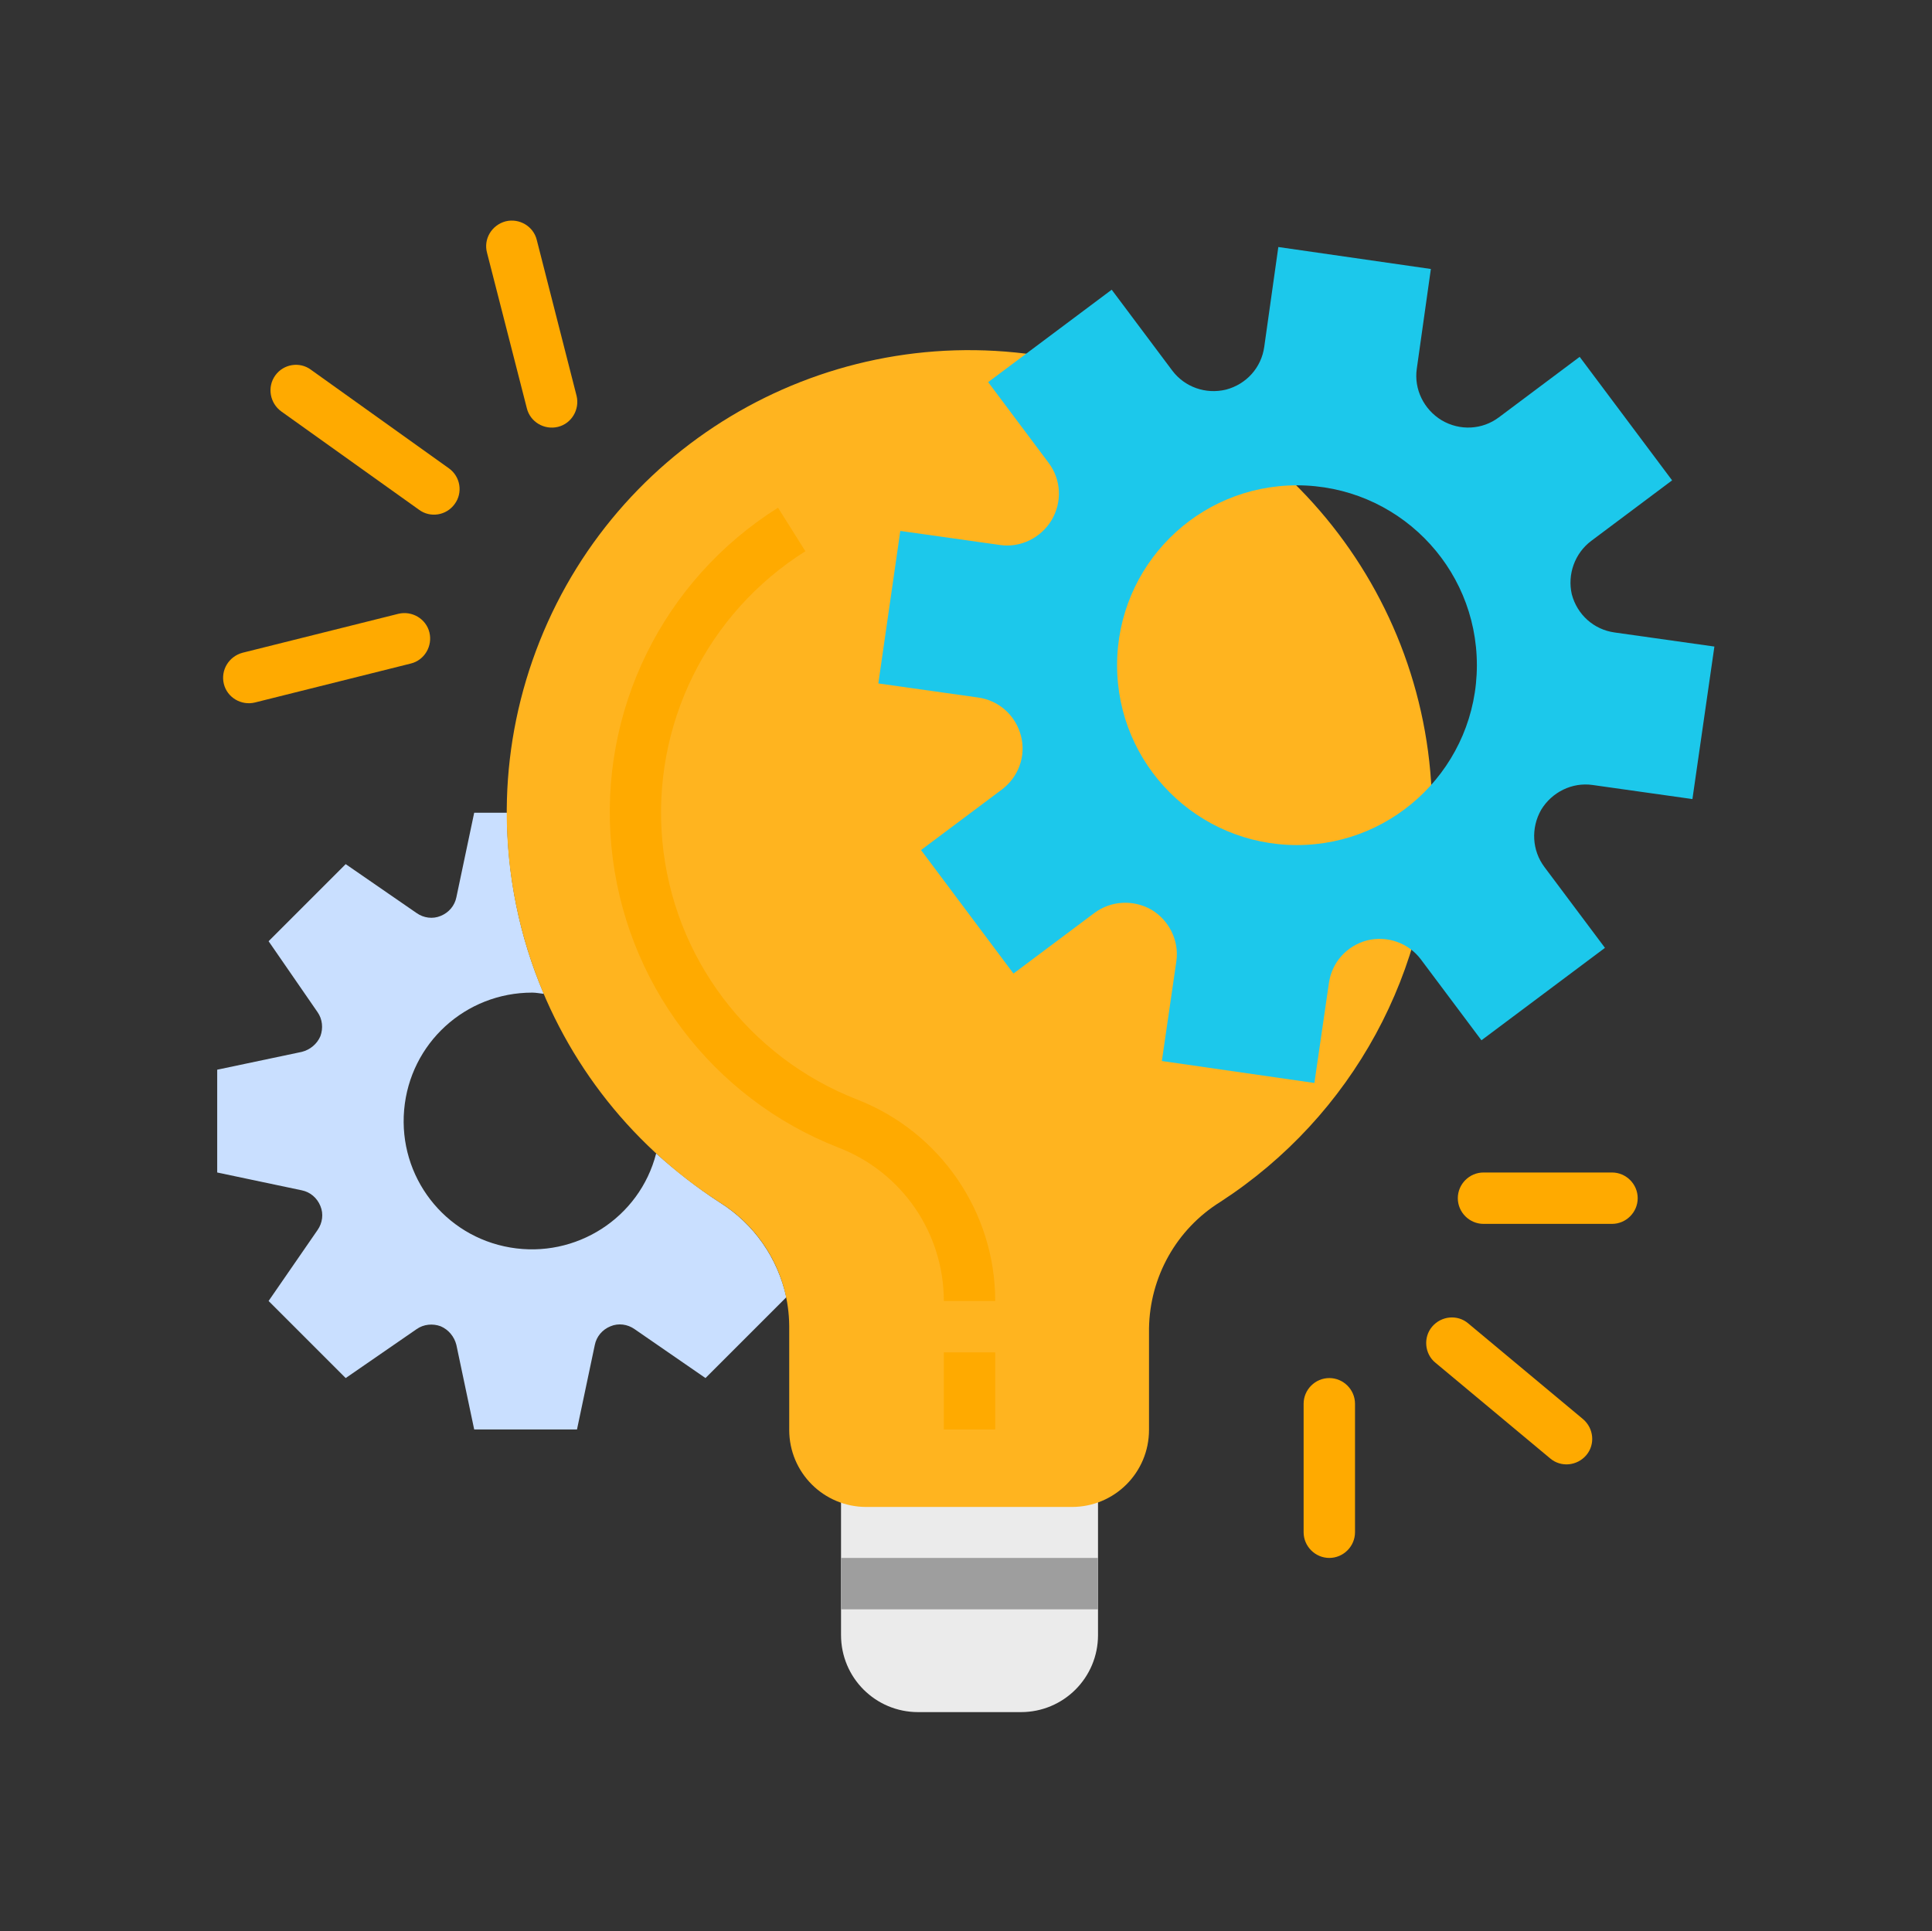 <svg enable-background="new 0 0 466.1 466" viewBox="0 0 466.1 466" xmlns="http://www.w3.org/2000/svg"><rect x="0" y="0" width="466.1" height="466" fill="#333333" stroke="none"/><path d="m202.9 394.5c0 10.3 8.3 18.6 18.6 18.6h24.8c10.3 0 18.6-8.3 18.6-18.6v-37.2h-62z" fill="#ebebeb"/><path d="m173.6 290.1c-5.4-3.5-10.5-7.5-15.3-11.8-4 15.6-19.4 25.4-35.2 22.7-15.9-2.7-27-17.1-25.6-33.2s14.8-28.3 30.9-28.3c.9 0 1.9.2 2.8.3-5.9-13.8-8.9-28.7-8.9-43.7h-7.9l-4.3 20.4c-.4 2-1.8 3.7-3.8 4.5-1.9.8-4.1.5-5.8-.7l-17.1-11.8-18.6 18.6 11.8 17.1c1.2 1.7 1.4 3.9.7 5.8-.8 1.9-2.5 3.3-4.5 3.8l-20.4 4.3v24.8l20.4 4.3c2 .4 3.7 1.8 4.5 3.8.8 1.9.5 4.1-.7 5.8l-11.8 17.1 18.6 18.6 17.1-11.8c1.7-1.2 3.9-1.4 5.8-.7 1.9.8 3.3 2.5 3.8 4.5l4.3 20.4h24.8l4.3-20.4c.4-2 1.8-3.7 3.8-4.5 1.9-.8 4.1-.5 5.8.7l17.1 11.8 19.5-19.5c-2.1-9.5-7.8-17.7-16.1-22.9z" fill="#c9dfff"/><path d="m345.5 196.1c0-53.5-38-99.5-90.6-109.6s-104.9 18.5-124.7 68.2-1.6 106.5 43.4 135.4c10.3 6.4 16.7 17.6 16.8 29.8v25.1c0 10.3 8.3 18.6 18.6 18.6h49.6c10.3 0 18.6-8.3 18.6-18.6v-24.5c.2-12.4 6.6-23.9 17.2-30.5 31.9-20.7 51.1-56 51.1-93.9z" fill="#ffb41f"/><path d="m383.9 130.5 19.5-14.6-22.3-29.8-19.5 14.6c-4 3-9.4 3.3-13.8.7-4.3-2.6-6.7-7.5-6-12.4l3.4-24.1-36.8-5.3-3.4 24.1c-.7 5-4.3 9-9.2 10.3-4.9 1.2-10-.6-13-4.6l-14.6-19.5-29.8 22.3 14.6 19.5c3 4 3.3 9.4.7 13.8-2.6 4.3-7.5 6.7-12.4 6l-24.1-3.4-5.3 36.8 24.1 3.4c5 .7 9 4.3 10.3 9.2s-.6 10-4.6 13l-19.5 14.6 22.3 29.8 19.5-14.6c4-3 9.4-3.3 13.8-.8 4.3 2.6 6.7 7.5 6 12.4l-3.5 24.1 36.8 5.3 3.5-24.1c.7-5 4.3-9 9.2-10.3 4.9-1.2 10 .6 13 4.6l14.6 19.5 29.8-22.3-14.6-19.5c-3-4-3.3-9.4-.8-13.8 2.6-4.3 7.5-6.7 12.4-6l24.1 3.4 5.3-36.8-24.1-3.4c-5-.7-9-4.3-10.3-9.2-1.1-4.8.7-9.9 4.7-12.9zm-71 73.4c-24 0-43.4-19.4-43.4-43.4s19.4-43.4 43.4-43.4 43.4 19.4 43.4 43.4-19.5 43.4-43.4 43.4z" fill="#1cc8eb"/><path d="m202.9 375.9h62v12.4h-62z" fill="#9e9e9e"/><g fill="#fa0"><path d="m227.7 326.3h12.4v18.6h-12.4z"/><path d="m240.1 313.9h-12.4c0-16.4-10.1-31.1-25.4-37-30.5-11.9-51.7-40-54.8-72.7s12.4-64.2 40.2-81.7l6.6 10.5c-23.8 15-37.1 42-34.5 70s20.8 52.1 47 62.3c20 7.8 33.3 27.1 33.3 48.6z"/><path d="m357.9 282.9h31c3.4 0 6.2 2.8 6.2 6.2s-2.8 6.2-6.2 6.2h-31c-3.4 0-6.2-2.8-6.2-6.2s2.8-6.2 6.2-6.2z"/><path d="m345.5 320.1c2.2-2.6 6.1-3 8.7-.8l27.7 23.1c2.6 2.2 3 6.1.8 8.7s-6.1 3-8.7.8l-27.7-23.1c-2.6-2.1-3-6.1-.8-8.7z"/><path d="m320.7 332.5c3.4 0 6.2 2.8 6.2 6.2v31c0 3.4-2.8 6.2-6.2 6.2s-6.2-2.8-6.2-6.2v-31c0-3.4 2.8-6.2 6.2-6.2z"/><path d="m58.5 157.5 37.6-9.4c3.3-.8 6.7 1.2 7.5 4.5s-1.2 6.7-4.5 7.5l-37.6 9.4c-3.3.8-6.7-1.2-7.5-4.5s1.2-6.6 4.5-7.5z"/><path d="m66.4 90.6c2-2.8 5.9-3.4 8.6-1.4l33.3 23.8c2.8 2 3.4 5.9 1.4 8.6-2 2.8-5.9 3.4-8.6 1.4l-33.2-23.7c-2.8-2-3.5-5.9-1.5-8.7z"/><path d="m122 53.4c3.3-.8 6.7 1.2 7.5 4.5l9.6 37.6c.8 3.3-1.2 6.7-4.5 7.5s-6.7-1.2-7.5-4.5l-9.6-37.5c-.9-3.3 1.1-6.7 4.5-7.6z"/></g></svg>